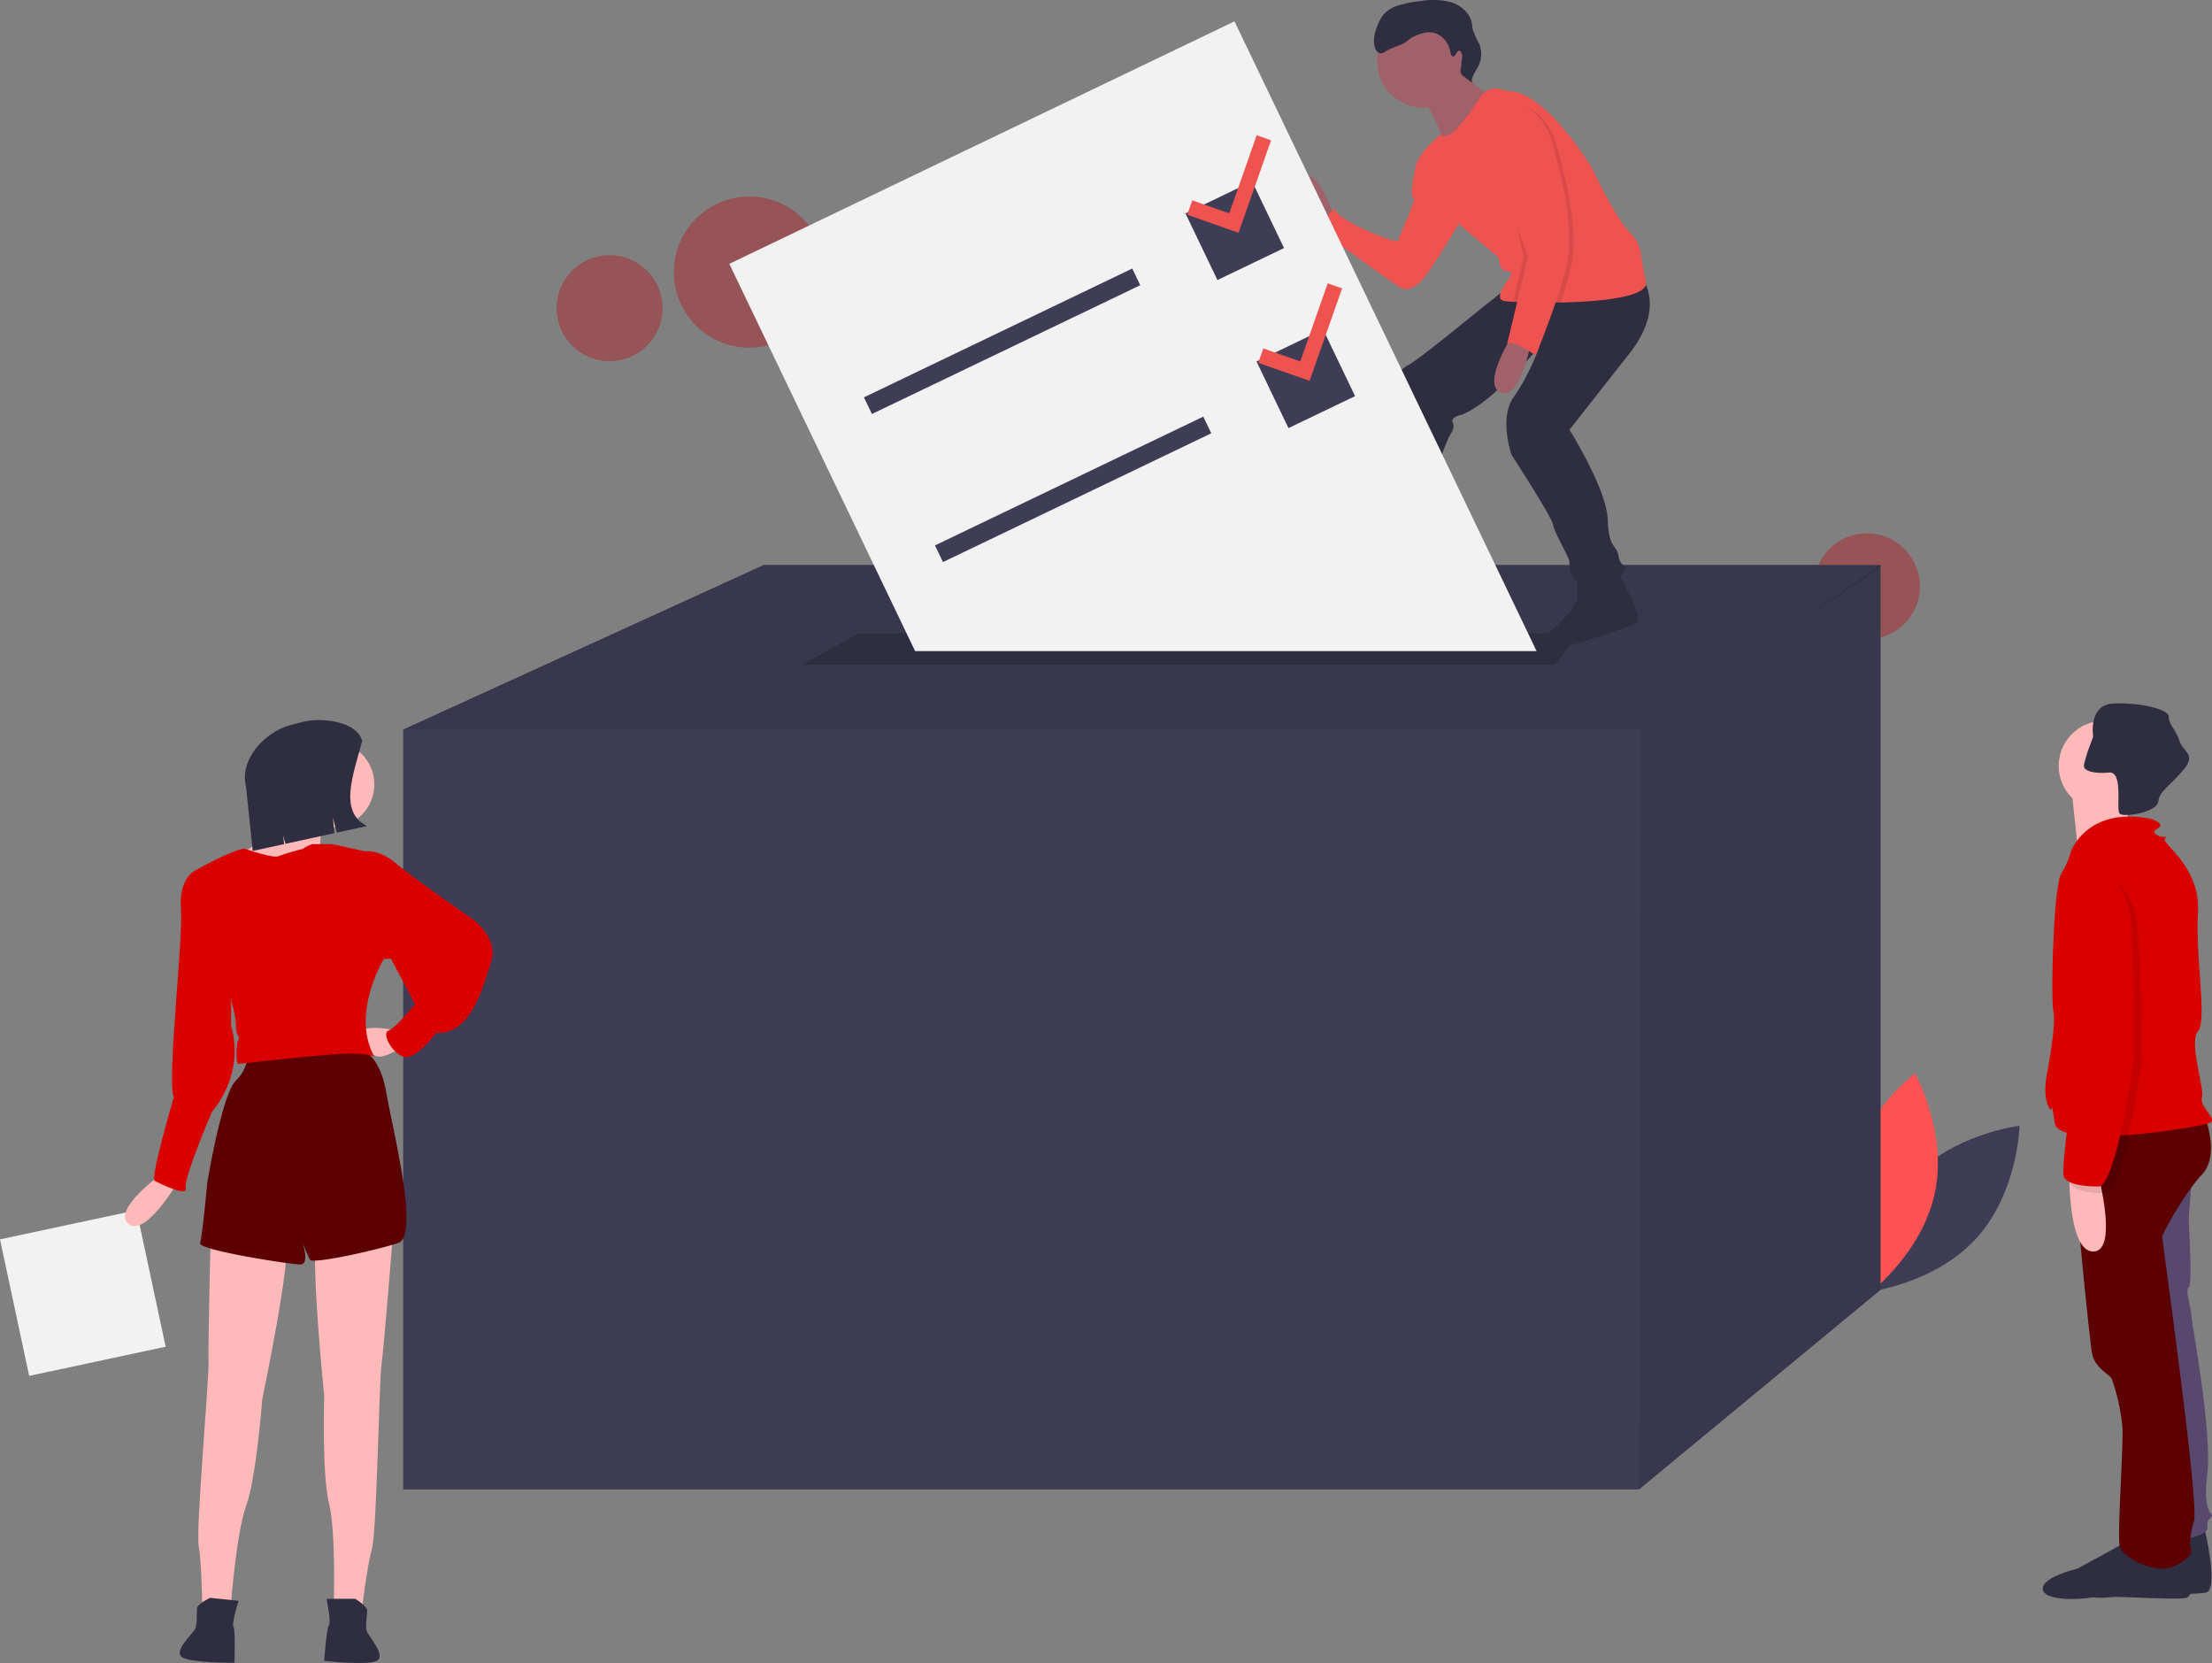 <svg xmlns="http://www.w3.org/2000/svg" width="584.312" height="439.168" viewBox="0 0 584.312 439.168">
  <rect x="0" y="0" width="584.312" height="439.168" fill="#808080" stroke="none"/>
  <g id="Group_1" data-name="Group 1" transform="translate(0.003 0)">
    <circle id="Ellipse_1" data-name="Ellipse 1" cx="14.001" cy="14.001" r="14.001" transform="translate(479.153 140.841)" fill="#b9121b" opacity="0.4"/>
    <circle id="Ellipse_2" data-name="Ellipse 2" cx="19.959" cy="19.959" r="19.959" transform="translate(177.999 51.898)" fill="#b9121b" opacity="0.4"/>
    <circle id="Ellipse_3" data-name="Ellipse 3" cx="14.001" cy="14.001" r="14.001" transform="translate(147.018 67.388)" fill="#b9121b" opacity="0.4"/>
    <path id="Path_1" data-name="Path 1" d="M926.564,585.784C915.5,597.9,915.1,615.538,915.1,615.538s17.535-1.994,28.6-14.105,11.464-29.755,11.464-29.755S937.627,573.672,926.564,585.784Z" transform="translate(-421.684 -274.376)" fill="#3f3d56"/>
    <path id="Path_2" data-name="Path 2" d="M929.548,581.432c-3.347,16.058-17.419,26.708-17.419,26.708s-8.644-15.385-5.3-31.444,17.419-26.708,17.419-26.708S932.9,565.375,929.548,581.432Z" transform="translate(-418.419 -266.54)" fill="#ff5252"/>
    <path id="Path_3" data-name="Path 3" d="M557,233.581v191.43l-63.81,52.713H166.746V277.046L262,233.581Z" transform="translate(-60.243 -84.388)" fill="#3f3d56"/>
    <path id="Path_4" data-name="Path 4" d="M557,233.581v.767L534.1,249.681l-40.9,27.365H166.746L262,233.581Z" transform="translate(-60.243 -84.388)" opacity="0.1"/>
    <path id="Path_5" data-name="Path 5" d="M741.653,233.581v191.43l-63.81,52.713.463-201.14,40.44-26.9,22.537-16.1Z" transform="translate(-244.892 -84.388)" opacity="0.1"/>
    <path id="Path_6" data-name="Path 6" d="M530.631,270.137H331.8l14.8-8.323H537.105Z" transform="translate(-119.875 -94.588)" fill="#2f2e41"/>
    <path id="Path_7" data-name="Path 7" d="M1033.142,738.332s3.854,16.119.35,16.82-20.674.475-24.879,1.175-12.965-.475-12.965-3.628,9.111-5.256,9.111-5.256,12.965-7.008,13.316-7.359S1033.142,738.332,1033.142,738.332Z" transform="translate(-450.784 -334.584)" fill="#2f2e41"/>
    <path id="Path_8" data-name="Path 8" d="M1038.311,588.666s-1.051,11.914-1.051,12.965,1.051,17.521,0,18.221.7,5.607.7,7.359,5.607,30.836,4.2,42.05,2.1,10.162,1.051,11.213-1.051,1.051-1.051,3.154-11.213,3.855-11.213,3.855l-12.263-77.441L1025,586.914Z" transform="translate(-459.109 -279.88)" fill="#575a89"/>
    <path id="Path_9" data-name="Path 9" d="M1038.311,588.666s-1.051,11.914-1.051,12.965,1.051,17.521,0,18.221.7,5.607.7,7.359,5.607,30.836,4.2,42.05,2.1,10.162,1.051,11.213-1.051,1.051-1.051,3.154-11.213,3.855-11.213,3.855l-12.263-77.441L1025,586.914Z" transform="translate(-459.109 -279.88)" fill="#5c0002" opacity="0.2"/>
    <path id="Path_10" data-name="Path 10" d="M1025.264,745s3.5,12.615,0,13.316-20.674-.8-24.879-.1-12.965.8-12.965-2.351,9.111-5.256,9.111-5.256,12.965-7.008,13.316-7.359S1025.264,745,1025.264,745Z" transform="translate(-447.812 -336.346)" fill="#2f2e41"/>
    <path id="Path_11" data-name="Path 11" d="M1034.735,567.713s4.2,10.162-.7,15.418-10.512,15.768-10.512,16.469,9.812,70.433,8.41,74.988-1.051,7.359-.7,8.06-3.5,4.555-7.709,4.555-10.512-3.154-11.213-5.957,1.051-26.982.7-31.537a52.8,52.8,0,0,0-2.8-12.615c-.7-1.4-4.555-2.8-5.256-7.008s-6.307-57.818-4.555-59.57S1034.735,567.713,1034.735,567.713Z" transform="translate(-452.377 -272.943)" fill="#5c0002"/>
    <circle id="Ellipse_4" data-name="Ellipse 4" cx="11.914" cy="11.914" r="11.914" transform="translate(543.814 190.346)" fill="#ffb9b9"/>
    <path id="Path_12" data-name="Path 12" d="M1015.06,431.284s-2.453,12.965-.7,14.367-13.316,3.5-13.316,3.5-1.752-17.17-2.1-18.922S1015.06,431.284,1015.06,431.284Z" transform="translate(-451.972 -223.066)" fill="#ffb9b9"/>
    <path id="Path_13" data-name="Path 13" d="M995.168,453.227s4.2-12.264,21.375-8.76c0,0,3.154,1.051,2.1,2.1s-2.1,1.051-.7,2.1,3.154,0,2.1,1.051,9.461,7.359,8.76,19.273,2.453,28.734,0,31.537,1.752,15.068,1.051,17.521,4.2,5.607,2.1,6.658-39.947,7.359-41,0-.35-2.1-1.4-3.855-1.4-4.906-.7-8.76,2.453-13.316,1.752-16.82,0-32.939,2.1-36.443A18.182,18.182,0,0,0,995.168,453.227Z" transform="translate(-448.201 -228.189)" fill="#d90000"/>
    <path id="Path_14" data-name="Path 14" d="M1006.1,592s5.256,19.974-1.4,19.974-6.307-20.674-6.307-20.674Z" transform="translate(-451.774 -281.466)" fill="#ffb9b9"/>
    <path id="Path_15" data-name="Path 15" d="M1004.43,413.537c0,1.016,1.472,1.661,3.753,1.808h0a19.093,19.093,0,0,0,2.9-.056c1.458-.133,2.06,1.237,2.309,3.045.406,2.982-.161,7.162.494,7.818.9.9,7.5,0,9.556-2.053a1.9,1.9,0,0,0,.606-1.1,5.856,5.856,0,0,1,1.759-3.269c1.216-1.328,2.947-2.8,4.9-5.141,3.5-4.2,0-4.555-1.051-7.709s-2.8-4.2-2.8-6.307-8.059-3.855-14.717-3.5-5.256,8.76-5.256,8.76-.4,1.016-.869,2.327a36.538,36.538,0,0,0-1.556,5.053,2.523,2.523,0,0,0-.028.329Z" transform="translate(-453.957 -211.276)" fill="#2f2e41"/>
    <path id="Path_16" data-name="Path 16" d="M1003.742,466.765s11.914-.7,12.965,16.82.7,33.99.7,34.34-4.906,33.64-9.461,33.64-8.06-.7-9.111-2.453,2.8-26.982,2.8-26.982,1.752-26.631-1.051-35.041S997.437,467.816,1003.742,466.765Z" transform="translate(-451.871 -236.471)" opacity="0.1"/>
    <path id="Path_17" data-name="Path 17" d="M1001,464.022s11.914-.7,12.965,16.82.7,33.99.7,34.34-4.906,33.64-9.461,33.64-8.059-.7-9.111-2.453,2.8-26.982,2.8-26.982,1.752-26.631-1.051-35.041S994.7,465.073,1001,464.022Z" transform="translate(-450.881 -235.48)" fill="#d90000"/>
    <path id="Path_18" data-name="Path 18" d="M689.02,189.636s-5.192-14.711-8.942-10.1,5.769,12.4,5.769,12.4Z" transform="translate(-336.459 -132.381)" fill="#a0616a"/>
    <path id="Path_19" data-name="Path 19" d="M716.155,173.273l-3.123,1.158s-1.492,6.631-.915,7.785.865.288,0,2.6-3.461,8.365-3.75,9.231-16.73-5.481-16.73-8.654c0,0-3.461,4.038-5.192,4.9,0,0,19.038,13.846,21.634,15.577s4.038.865,6.346-1.154,12.115-18.75,12.115-18.75Z" transform="translate(-339.075 -130.44)" fill="#ef5350"/>
    <path id="Path_20" data-name="Path 20" d="M703.054,332.549s.288,3.173.865,3.461,4.9,7.5,0,8.942-7.788.865-8.942,1.442-21.346,1.731-21.634-1.442,9.807-3.75,9.807-3.75,9.231-6.057,10.673-9.23S703.054,332.549,703.054,332.549Z" transform="translate(-334.34 -187.314)" fill="#2f2e41"/>
    <path id="Path_21" data-name="Path 21" d="M800.3,342.628s6.923,11.827,5.192,13.269-18.586,6.7-21.057,6.923c-3.173.288-5.481-2.308-2.885-3.75s8.077-7.5,8.077-9.519v-5.192Z" transform="translate(-373.031 -191.625)" fill="#2f2e41"/>
    <path id="Path_22" data-name="Path 22" d="M778.854,221.6s6.058,7.5-3.461,19.615L759.528,261.4s9.808,15.577,10.1,23.653,2.308,6.346,2.885,9.807,3.173,1.731,1.154,4.327-9.519,4.9-11.827,2.885a7.151,7.151,0,0,1-2.308-5.769c0-1.154-4.038-7.788-4.327-9.807s-10.961-18.461-10.961-18.461-3.462-9.807.577-15.288a57.942,57.942,0,0,0,6.707-13.254s-11.9,14.408-20.264,17.869c0,0-3.173.577-2.6,2.019s0,2.308-.865,3.75-6.923,18.173-8.942,22.5-1.154,6.923-3.461,8.365-12.692.288-12.692-1.154,1.442-5.192,2.308-7.211,7.788-25.384,7.211-29.422.289-9.519,4.615-11.827,26.249-21.057,27.4-21.057S778.854,221.6,778.854,221.6Z" transform="translate(-344.949 -147.898)" fill="#2f2e41"/>
    <circle id="Ellipse_5" data-name="Ellipse 5" cx="12.115" cy="12.115" r="12.115" transform="translate(363.81 4.18)" fill="#a0616a"/>
    <path id="Path_23" data-name="Path 23" d="M739.847,133.531s3.75,6.634,8.365,7.5S736.1,155.165,736.1,155.165s-4.038-12.692-7.5-13.269S739.847,133.531,739.847,133.531Z" transform="translate(-354.114 -116.082)" fill="#a0616a"/>
    <path id="Path_24" data-name="Path 24" d="M727.992,164c0,3.75,11.25,14.423,11.25,14.423l10.673,8.942s.288,3.173,1.442,3.461,2.6.288,1.442,2.019-4.038,5.481-1.442,6.058a21.2,21.2,0,0,0,2.362.225c.692.04,1.506.078,2.42.113,2.135.075,4.806.124,7.7.1q1.233,0,2.51-.029c10.907-.216,23.541-1.471,22.508-5.6-1.731-6.923-.577-9.231-4.327-12.98S774.722,164,774.722,164s-12.115-20.48-22.211-20.48l-2.1-.551a4.8,4.8,0,0,0-5.241,2.013c-2.025,3.084-5.218,7.716-7.084,9.21-2.885,2.308-3.335.652-3.335.652S727.992,160.247,727.992,164Z" transform="translate(-354.086 -119.434)" fill="#ef5350"/>
    <path id="Path_25" data-name="Path 25" d="M765.43,244.628s-8.365,12.98-3.173,15.288,8.077-13.557,8.077-13.557Z" transform="translate(-365.851 -156.219)" fill="#a0616a"/>
    <path id="Path_26" data-name="Path 26" d="M731.717,121.139c-.465-.059-.612-.645-.69-1.107-.419-2.474-2.263-4.821-4.741-5.22a6.712,6.712,0,0,0-2.825.228,10.719,10.719,0,0,0-3.624,1.784,5.978,5.978,0,0,1-1.811,1.137c-.455.134-2.385.992-2.836,1.137-.992.319-1.812,1.357-2.833,1.152-.977-.2-1.348-1.376-1.505-2.361-.358-2.242.926-5.588,2.2-7.466a7.918,7.918,0,0,1,4.245-2.779,30.5,30.5,0,0,1,5.887-1.17,19.038,19.038,0,0,1,8.068.346c2.583.833,4.934,2.871,5.416,5.541.1.556.119,1.126.242,1.678a24.947,24.947,0,0,0,1.71,3.754,7.229,7.229,0,0,1-.221,5.861c-.719,1.446-1.97,2.836-1.7,4.429l-2.226-1.755a1.617,1.617,0,0,1-.743-1.892l.324-2.787a2.453,2.453,0,0,0-.144-1.507C732.923,118.413,732.493,121.237,731.717,121.139Z" transform="translate(-347.871 -106.213)" fill="#2f2e41"/>
    <path id="Path_27" data-name="Path 27" d="M771.021,190.462l-2.717,11.3c2.74.1,6.366.15,10.208.075.969-2.908,1.9-5.939,2.6-8.778,2.6-10.384-1.731-26.249-4.038-33.749S769,149.789,769,149.789a26.307,26.307,0,0,0-6.634,3.461C758.617,155.847,771.021,190.462,771.021,190.462Z" transform="translate(-366.25 -121.956)" opacity="0.1"/>
    <path id="Path_28" data-name="Path 28" d="M770.349,193.158l-2.83,11.763c.692.04,1.506.078,2.42.112,2.135.075,4.806.124,7.7.1,1.041-3.089,2.048-6.349,2.807-9.383,2.6-10.384-1.731-26.249-4.038-33.749s-7.356.721-7.356.721,2.019-4.9-1.731-2.308S770.349,193.158,770.349,193.158Z" transform="translate(-367.886 -125.229)" opacity="0.1"/>
    <path id="Path_29" data-name="Path 29" d="M767.195,148.886s5.769,2.019,8.077,9.519,6.634,23.365,4.038,33.749-8.077,23.365-8.077,23.365-5.481-4.038-7.5-3.173l5.481-22.788s-12.4-34.615-8.654-37.211a26.306,26.306,0,0,1,6.634-3.461Z" transform="translate(-365.597 -121.63)" fill="#ef5350"/>
    <path id="Path_30" data-name="Path 30" d="M514.868,175.132,435.062,8.828,301.62,72.864,350.7,175.132Z" transform="translate(-108.97 -3.189)" fill="#f2f2f2"/>
    <rect id="Rectangle_2" data-name="Rectangle 2" width="78.614" height="4.88" transform="translate(228.21 104.93) rotate(-25.635)" fill="#3f3d56"/>
    <rect id="Rectangle_3" data-name="Rectangle 3" width="78.614" height="4.88" transform="translate(246.976 144.035) rotate(-25.635)" fill="#3f3d56"/>
    <rect id="Rectangle_4" data-name="Rectangle 4" width="19.518" height="19.518" transform="translate(313.146 56.354) rotate(-25.635)" fill="#3f3d56"/>
    <rect id="Rectangle_5" data-name="Rectangle 5" width="19.518" height="19.518" transform="translate(331.911 95.458) rotate(-25.635)" fill="#3f3d56"/>
    <path id="Path_31" data-name="Path 31" d="M509.337,55.924,502.09,76.543l-9.769-3.434-1.337,3.8,13.56,4.766,8.6-24.418Z" transform="translate(-177.384 -20.204)" fill="#ef5350"/>
    <path id="Path_32" data-name="Path 32" d="M538.716,117.146l-7.247,20.619-9.769-3.433-1.337,3.8,13.559,4.765,8.6-24.418Z" transform="translate(-187.998 -42.323)" fill="#ef5350"/>
    <g id="woman" transform="translate(-0.003 190.158)">
      <rect id="Rectangle_6" data-name="Rectangle 6" width="36.869" height="36.869" transform="translate(43.758 165.489) rotate(167.942)" fill="#f2f2f2"/>
      <path id="right_hand" data-name="right hand" d="M204.027,591.492s-13.243,9.46-8.829,13.243,13.243-11.352,13.243-11.352Z" transform="translate(-161.269 -471.692)" fill="#ffb9b9"/>
      <path id="left_leg" data-name="left leg" d="M293.588,613.651s-2.523,31.532-3.153,35.946-1.261,44.145-2.523,48.559-2.523,15.135-2.523,15.135h-7.567s.631-19.55-1.261-27.117S275.3,657.8,275.3,657.8s-3.784-37.208-1.892-42.253S293.588,613.651,293.588,613.651Z" transform="translate(-189.659 -479.346)" fill="#ffb9b9"/>
      <path id="left_shoe" data-name="left shoe" d="M284.868,767.239s3.153,1.892,3.153,3.153-.631,4.414,0,5.676,5.045,6.306,2.523,7.568-13.874,0-13.874,0,.631-8.829,1.261-9.46-.631-6.937-.631-6.937Z" transform="translate(-191.029 -535.186)" fill="#2f2e41"/>
      <path id="right_leg" data-name="right leg" d="M227.936,612.921s-.8,31.622-.637,36.079-3.379,44.033-2.588,48.556.92,15.317.92,15.317l7.526.794s1.425-19.508,4.1-26.835,4.233-28.09,4.233-28.09,7.668-36.6,6.317-41.821S227.936,612.921,227.936,612.921Z" transform="translate(-172.216 -479.39)" fill="#ffb9b9"/>
      <path id="right_shoe" data-name="right shoe" d="M224.942,766.842s-3.334,1.55-3.467,2.8.164,4.456-.6,5.644-5.679,5.742-3.3,7.261,13.8,1.456,13.8,1.456.3-8.846-.261-9.54,1.355-6.833,1.355-6.833Z" transform="translate(-169.448 -535.042)" fill="#2f2e41"/>
      <path id="pants" d="M267.573,540.15s5.045.631,6.937,11.352,8.829,37.838,3.153,39.73-22.7,5.676-23.334,4.414-1.892-4.414-1.892-4.414,1.892,5.676-.631,5.676-27.117-3.784-26.487-5.676,1.892-15.766,1.892-15.766,3.784-23.333,7.568-27.117a10.342,10.342,0,0,0,3.153-8.2Z" transform="translate(-172.473 -453.143)" fill="#5c0002"/>
      <path id="left_hand" data-name="left hand" d="M300.813,531.866s-8.2-1.892-9.46.631,3.153,6.307,5.045,6.307,5.045-1.892,5.045-1.892Z" transform="translate(-196.254 -449.904)" fill="#ffb9b9"/>
      <circle id="head" cx="11.351" cy="11.351" r="11.351" transform="translate(76.181 5.654)" fill="#ffb9b9"/>
      <path id="neck" d="M264.9,440.055s-1.892,8.829-.631,8.829-9.46,5.676-9.46,5.676l-8.2-1.261-2.523-3.784s13.243-8.829,13.243-13.874S264.9,440.055,264.9,440.055Z" transform="translate(-179.257 -414.851)" fill="#ffb9b9"/>
      <path id="upper_body" data-name="upper body" d="M251.731,456.5a9.244,9.244,0,0,1,2.523-1.261H259.3c.631,0,8.829,1.892,8.829,1.892l5.045,28.379s-8.829,14.5-2.523,25.856c0,0-1.892-1.261-10.721-.631s-24.595,2.523-25.226,2.523-.631-5.045,0-6.306-.631-.631-.631-3.784-1.892-8.829-1.892-8.829l-8.829-32.163S234.7,455.869,236.6,456.5s7.568,2.523,8.829,1.892A58.347,58.347,0,0,1,251.731,456.5Z" transform="translate(-171.767 -422.467)" fill="#d90000"/>
      <path id="left_arm" data-name="left arm" d="M290.492,458.809l1.892-.631s3.784-.631,8.2,3.153,20.811,15.135,20.811,15.135,6.306,5.045,4.414,10.721-5.045,19.55-14.5,18.919c0,0-5.676,7.568-8.829,6.306s-5.676-6.306-3.784-6.937,6.937-6.937,6.937-6.937l-6.306-11.982h-1.892l-6.937-3.784Z" transform="translate(-196.023 -423.514)" fill="#d90000"/>
      <path id="right_arm" data-name="right arm" d="M222.239,465.112l-5.045.631s-4.414,1.892-3.784,10.09-3.784,45.406-1.892,49.82c0,0-6.306,21.442-5.045,22.072s8.829,4.414,8.2,1.892,6.937-20.18,6.937-20.18,8.829-9.46,5.045-22.7V496.013Z" transform="translate(-165.608 -426.034)" fill="#d90000"/>
      <path id="hair" d="M276.156,431.91l-8.017,1.747-1.03-3.948.4,4.086-12.934,2.818L254,434.433l.219,2.256-8.284,1.8-1.772-17.01c-1.822-6.98,4.827-14.42,11.807-16.242l3.1-.808c5.127-1.338,14.446-.121,15.784,5.005C272.511,418.377,268.518,428.176,276.156,431.91Z" transform="translate(-179.176 -403.93)" fill="#2f2e41"/>
    </g>
  </g>
</svg>
